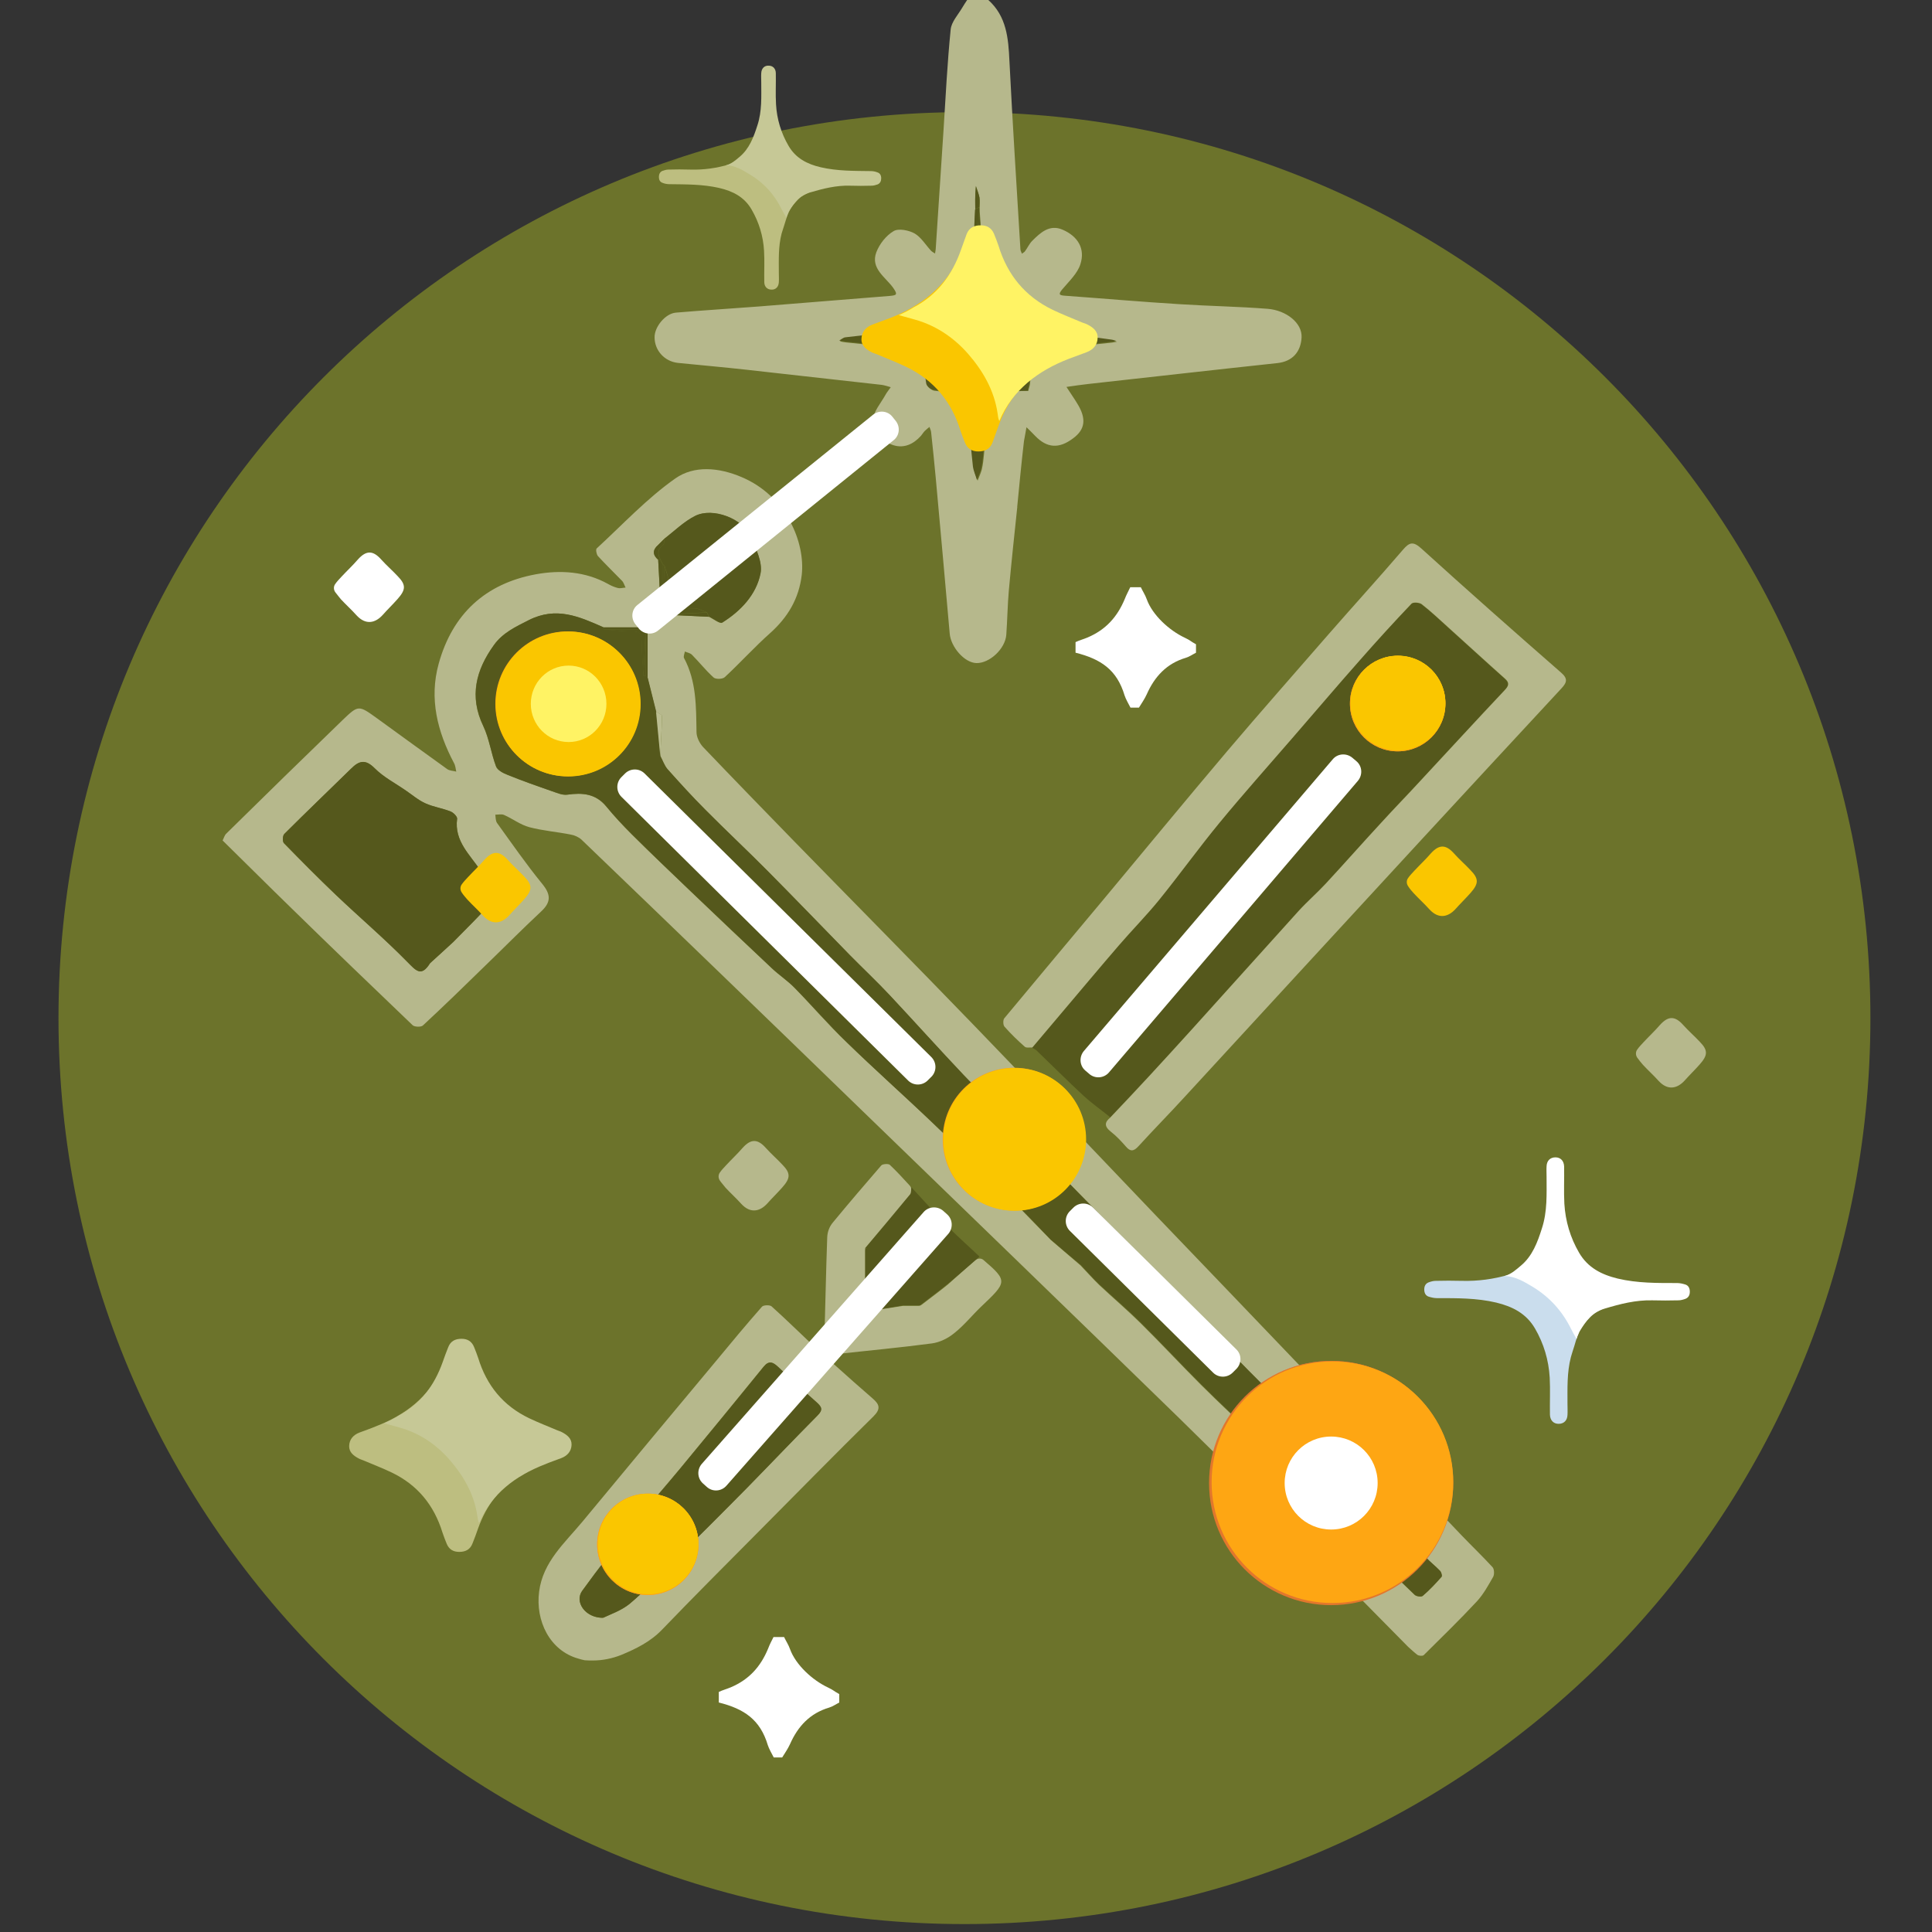 <svg version="1.2" baseProfile="tiny-ps" xmlns="http://www.w3.org/2000/svg" viewBox="0 0 512 512" width="512" height="512">
	<rect x="0" y="0" width="512" height="512" fill="#333333" stroke="none"/>
	<title>10_hyden (2)-svg</title>
	<style>
		tspan { white-space:pre }
		.s0 { fill: #6c732b } 
		.s1 { fill: #b6b88c } 
		.s2 { fill: #55581c } 
		.s3 { fill: #aaaa94 } 
		.s4 { fill: #bbbd91 } 
		.s5 { fill: #b9bb92 } 
		.s6 { fill: #babd91 } 
		.s7 { fill: #abac8f } 
		.s8 { fill: #b3b3a6 } 
		.s9 { fill: #b2b391 } 
		.s10 { fill: #bdbe80 } 
		.s11 { fill: #c6c896 } 
		.s12 { fill: #fac600 } 
		.s13 { fill: #fff364 } 
		.s14 { fill: #ffffff } 
		.s15 { fill: #cadded } 
		.s16 { fill: #fea613 } 
		.s17 { fill: #e2772c } 
	</style>
	<g id="Layer_6_xA0_Изображение_1_">
		<path id="Layer" class="s0" d="m255.59 509.9c-132.77 0-240.09-107.32-240.09-240.09c0-132.77 107.32-240.09 240.09-240.09c132.77 0 240.09 107.32 240.09 240.09c0 132.77-107.32 240.09-240.09 240.09z" />
	</g>
	<g id="Group_2_xA0_Изображение_1_">
		<path id="Layer" fill-rule="evenodd" class="s1" d="m269.59 134.35c-0.78 7.39-1.57 14.78-2.24 22.17c-0.34 3.86-0.39 7.78-0.67 11.7c-0.28 3.75-4.48 7.61-7.95 7.5c-3.19-0.11-6.77-4.31-7.05-7.84c-1.18-13.71-2.46-27.43-3.69-41.14c-0.39-4.09-0.78-8.12-1.23-12.2c-0.06-0.5-0.28-0.95-0.45-1.4c-0.39 0.34-0.84 0.67-1.23 1.06c-0.39 0.39-0.67 0.9-1.01 1.29c-1.96 2.18-4.42 3.36-7.22 2.52c-3.13-0.95-5.54-3.53-5.49-6.61c0-2.24 2.07-4.53 3.3-6.77c0.39-0.73 0.95-1.34 1.4-2.02c-0.78-0.22-1.57-0.5-2.41-0.62c-12.04-1.34-24.07-2.69-36.05-4.03c-5.99-0.67-11.98-1.18-17.97-1.79c-3.53-0.39-6.16-3.3-6.16-6.77c-0.06-2.74 2.85-6.33 5.65-6.55c7.28-0.62 14.55-1.06 21.83-1.62c11.59-0.9 23.17-1.9 34.76-2.8c1.85-0.17 2.3-0.28 1.01-2.13c-2.02-2.85-6.1-5.15-4.48-9.46c0.84-2.18 2.57-4.42 4.59-5.6c1.29-0.78 4.03-0.22 5.54 0.62c1.74 1.01 2.91 3.02 4.37 4.59c0.28 0.28 0.67 0.5 1.06 0.73c0.06-0.39 0.11-0.73 0.17-1.12c0.67-10.52 1.4-20.99 2.07-31.52c0.56-8.9 1.01-17.86 1.9-26.76c0.22-2.02 1.96-3.86 3.08-5.77c0.39-0.67 0.84-1.34 1.29-2.02c1.85 0 3.75 0 5.6 0c4.87 4.37 5.32 10.19 5.6 16.18c0.84 16.63 1.9 33.25 2.91 49.88c0 0.39 0.28 0.78 0.39 1.18c0.28-0.22 0.67-0.39 0.84-0.67c0.67-0.9 1.12-1.96 1.9-2.74c2.18-2.18 4.59-4.42 8-2.97c4.09 1.74 6.1 5.04 4.76 9.18c-0.78 2.46-3.02 4.53-4.81 6.66c-1.06 1.29-0.84 1.57 0.73 1.68c10.13 0.73 20.21 1.62 30.34 2.24c7.78 0.5 15.62 0.62 23.4 1.23c4.81 0.39 9.18 3.69 8.96 7.61c-0.22 3.86-2.46 6.33-6.38 6.77c-16.74 1.79-33.42 3.69-50.16 5.54c-1.96 0.22-3.86 0.5-5.77 0.78c0.95 1.51 2.02 2.97 2.91 4.48c2.41 3.92 2.07 6.77-1.12 9.12c-3.75 2.85-6.94 2.63-10.08-0.62c-0.78-0.78-1.51-1.57-2.3-2.3c-0.22 1.23-0.45 2.46-0.67 3.69c-0.67 5.82-1.23 11.59-1.79 17.41zm-11.81-64.93c-1.12 1.51-2.3 3.02-3.41 4.53c-0.73 0.9-1.4 1.85-2.13 2.74c-4.81 0.06-4.76 0.06-5.09 4.76c-0.06 0.95-0.56 1.9-1.12 2.69c-2.35 3.36-5.65 4.37-9.63 4.42c-4.09 0.06-8.17 0.62-12.2 1.06c-0.56 0.06-1.12 0.56-1.62 0.84c0.5 0.11 1.01 0.22 1.57 0.28c3.81 0.39 7.56 0.78 11.36 1.18c6.61 0.73 9.35 3.47 10.13 9.96c0.06 0.67 1.29 1.62 2.07 1.68c5.21 0.39 8.56 3.3 9.12 8.34c0.45 3.97 0.73 7.95 1.18 11.92c0.17 1.23 0.67 2.35 1.06 3.58c0.39-1.01 0.84-1.96 1.12-2.97c0.28-1.23 0.45-2.52 0.56-3.81c0.67-6.16 0-12.76 6.16-16.91c1.85-0.06 3.75-0.06 5.6-0.11c0.17-0.78 0.5-1.57 0.5-2.35c0.11-4.7 3.02-8.23 7.67-8.84c4.65-0.67 9.4-1.12 14.05-1.62c0.45-0.06 0.84-0.17 1.29-0.22c-0.45-0.11-0.84-0.28-1.29-0.34c-2.46-0.39-4.93-0.73-7.39-1.06c-5.54-0.84-11.76 0.45-15.56-5.37c-0.11-0.17-0.5-0.17-0.78-0.22c-0.06-2.07-0.06-4.09-0.11-6.16c-1.18-0.17-2.3-0.45-3.47-0.5c-2.24-0.11-6.44-3.75-6.66-5.93c-0.39-4.93-0.73-9.91-1.12-14.83c0-0.39 0-0.73 0-1.12c0-0.84 0.11-1.68-0.06-2.52c-0.17-1.01-0.62-2.02-0.95-3.02c-0.06 0.95-0.11 1.85-0.17 2.8c0 1.12 0 2.24 0 3.36c-0.22 4.48-0.45 9.12-0.67 13.77z" />
		<path id="Layer" fill-rule="evenodd" class="s1" d="m258.56 333.91c0.62-0.5 1.51-0.5 2.07 0c6.55 5.6 6.21 5.88-0.62 12.37c-2.41 2.3-4.53 4.98-7.17 7.05c-1.62 1.34-3.81 2.41-5.88 2.69c-8.45 1.12-16.96 1.9-25.47 2.85c-0.56 0.06-1.46 0.73-1.46 0.9c0.17 0.67 0.56 1.34 1.06 1.85c3.36 3.02 6.77 6.05 10.19 9.01c1.74 1.51 2.24 2.69 0.22 4.7c-10.36 10.19-20.54 20.6-30.79 30.9c-8.45 8.51-16.96 17.02-25.25 25.64c-3.13 3.25-6.94 5.09-10.86 6.72c-2.41 0.95-4.93 1.46-7.5 1.46c-0.9 0-1.23 0-2.13-0.06c-0.17 0-1.62-0.39-1.74-0.45c-7.56-2.13-11.36-10.02-10.36-17.74c1.01-7.89 6.77-12.87 11.42-18.47c11.76-14.22 23.57-28.38 35.38-42.54c4.03-4.87 8.06-9.74 12.26-14.5c0.39-0.45 2.02-0.5 2.52-0.11c3.86 3.47 7.56 7.11 11.36 10.69c0.9 0.78 2.3 0.39 2.57-0.78c0-0.11 0.06-0.22 0.06-0.34c0.28-9.29 0.45-18.58 0.78-27.82c0.06-1.46 0.56-2.85 1.51-3.97c4.2-5.09 8.51-10.13 12.82-15.11c0.34-0.39 1.85-0.5 2.24-0.17c1.85 1.74 3.58 3.64 5.32 5.54c0.28 0.34 0.45 0.73 0.45 1.18c0 0.45-0.06 0.95-0.28 1.23c-3.81 4.65-7.72 9.29-11.59 13.88c-0.22 0.28-0.39 0.67-0.39 1.01c0 3.47 0 6.94 0 10.36c0 0.17 0 0.34-0.06 0.5c-1.29 4.03-0.56 5.15 3.02 4.76c2.35-0.28 4.65-0.73 7-1.06c0.11 0 0.17 0 0.28 0h3.81c0.34 0 0.67-0.11 0.95-0.34c2.3-1.79 4.7-3.53 6.94-5.37c2.41-2.18 4.81-4.31 7.28-6.44zm-99.08 94.83c0.28 0 0.5-0.06 0.73-0.17c1.79-0.84 4.48-1.79 6.55-3.47c3.92-3.25 7.39-7 10.97-10.58c6.77-6.72 13.49-13.43 20.21-20.21c6.27-6.33 12.37-12.82 18.64-19.14c1.51-1.51 1.12-2.3-0.22-3.47c-3.53-3.13-6.94-6.33-10.36-9.52c-1.29-1.18-2.3-1.62-3.69 0.06c-7.33 9.01-14.72 18.02-22.11 26.98c-4.09 4.93-8.34 9.68-12.37 14.72c-4.65 5.82-9.24 11.64-13.6 17.69c-1.96 2.8 0.67 6.94 5.26 7.11z" />
		<path id="Layer" fill-rule="evenodd" class="s1" d="m373.2 436.46c-5.37-5.43-10.69-10.86-16.07-16.29c-14.78-14.72-29.5-29.56-44.45-44.17c-28.44-27.71-56.99-55.31-85.53-82.96c-24.29-23.57-48.64-47.08-73.05-70.53c-0.73-0.67-1.85-1.18-2.85-1.34c-3.64-0.73-7.39-1.01-10.97-1.96c-2.35-0.62-4.42-2.24-6.72-3.25c-0.62-0.28-1.51-0.06-2.3-0.06c0.11 0.73 0.06 1.62 0.45 2.18c3.92 5.43 7.72 10.92 11.92 16.07c2.35 2.85 2.52 4.87-0.28 7.45c-5.09 4.76-9.96 9.68-15 14.55c-5.37 5.26-10.75 10.47-16.29 15.62c-0.5 0.45-2.18 0.39-2.69-0.06c-10.86-10.41-21.72-20.82-32.47-31.35c-5.99-5.82-11.92-11.76-17.91-17.63c0.34-0.62 0.5-1.4 1.01-1.85c10.24-10.08 20.49-20.1 30.79-30.06c4.2-4.03 4.25-3.97 9.07-0.5c6.21 4.48 12.37 9.01 18.64 13.49c0.62 0.45 1.57 0.45 2.41 0.67c-0.17-0.78-0.22-1.62-0.62-2.3c-4.37-8.28-6.61-17.02-4.03-26.31c3.64-13.15 12.37-21.22 25.75-23.68c6.49-1.18 13.1-0.78 19.14 2.57c0.78 0.45 1.68 0.84 2.57 1.06c0.62 0.17 1.34-0.06 2.07-0.11c-0.34-0.62-0.5-1.34-0.95-1.79c-2.13-2.18-4.31-4.31-6.38-6.55c-0.39-0.45-0.62-1.74-0.34-2.02c6.89-6.33 13.32-13.27 20.88-18.58c4.98-3.47 11.48-2.91 17.52-0.34c11.98 5.04 16.91 17.47 15.95 25.92c-0.73 6.27-3.69 11.25-8.4 15.45c-4.14 3.69-7.89 7.84-11.98 11.64c-0.56 0.56-2.41 0.62-2.97 0.11c-2.07-1.85-3.81-4.09-5.77-6.05c-0.45-0.45-1.23-0.56-1.85-0.84c-0.11 0.62-0.45 1.34-0.22 1.74c3.3 6.16 3.19 12.87 3.3 19.59c0 1.34 0.78 2.91 1.68 3.92c8.06 8.45 16.18 16.79 24.29 25.13c15.84 16.23 31.8 32.36 47.58 48.7c16.18 16.74 32.19 33.64 48.25 50.44c13.21 13.77 26.42 27.54 39.58 41.31c13.83 14.44 27.6 29 41.42 43.44c2.69 2.8 5.54 5.54 8.17 8.4c0.45 0.5 0.5 1.9 0.17 2.52c-1.29 2.24-2.52 4.53-4.25 6.44c-4.59 4.93-9.35 9.57-14.16 14.33c-0.28 0.28-1.23 0.22-1.68-0.06c-0.84-0.62-1.62-1.4-2.46-2.13zm-198.78-292.04c-1.51 1.29-1.51 2.63 0 3.92c0.17 3.58 0.45 7.22 0.5 10.8c0 1.01-0.73 1.96-1.12 2.97c-0.28 0.73-0.62 1.46-0.9 2.18c0.67-0.45 1.4-0.95 2.07-1.4c0.39 0 0.73 0 1.12 0c3.92 0.17 7.84 0.39 11.76 0.56c1.23 0.56 2.91 1.96 3.53 1.57c4.93-3.08 9.01-7.45 10.13-13.04c0.62-2.97-1.23-6.66-2.63-9.8c-2.07-4.76-10.02-7.78-14.67-5.43c-2.97 1.51-5.49 3.97-8.17 6.05c-0.17 0.17-0.39 0.39-0.56 0.56c-0.11 0.11-0.34 0.34-0.5 0.5c-0.17 0.17-0.39 0.39-0.56 0.56zm-14.55 21.83c-6.33-2.8-12.43-5.6-19.76-1.9c-3.58 1.79-6.94 3.36-9.24 6.61c-4.76 6.61-6.61 13.6-2.8 21.5c1.57 3.3 2.07 7.17 3.36 10.64c0.39 1.01 1.9 1.79 3.02 2.24c3.86 1.57 7.78 2.91 11.7 4.31c1.34 0.45 2.85 1.18 4.2 0.95c3.97-0.56 7.5-0.28 10.3 3.13c2.13 2.57 4.42 5.04 6.77 7.39c5.15 5.09 10.36 10.08 15.56 15.06c7.17 6.83 14.33 13.66 21.55 20.43c1.9 1.79 4.2 3.3 6.05 5.21c4.65 4.76 8.96 9.8 13.77 14.39c7.39 7.17 15.06 13.94 22.45 21.05c7.17 6.83 14.22 13.71 21.22 20.66c3.53 3.47 6.94 7.11 10.47 10.69c2.63 2.24 5.21 4.48 7.84 6.72c1.68 1.74 3.25 3.53 4.98 5.21c3.64 3.41 7.45 6.66 10.97 10.13c5.43 5.37 10.58 10.92 15.95 16.29c4.98 4.98 10.13 9.68 15.11 14.67c5.77 5.77 11.36 11.7 17.13 17.41c8.12 7.95 16.23 15.79 24.41 23.62c0.45 0.45 1.74 0.62 2.13 0.28c1.79-1.57 3.41-3.3 4.98-5.04c0.22-0.22-0.06-1.23-0.39-1.57c-1.18-1.29-2.63-2.35-3.81-3.64c-5.49-5.93-10.92-11.92-16.46-17.8c-3.47-3.64-7.28-6.89-10.69-10.52c-2.57-2.69-4.65-5.77-7.22-8.4c-5.54-5.77-11.25-11.25-16.79-17.02c-4.7-4.87-9.18-9.91-13.83-14.83c-3.92-4.25-7.89-8.45-11.87-12.71c-2.63-2.63-5.21-5.21-7.84-7.84c-4.53-4.65-9.12-9.24-13.6-13.88c-4.42-4.59-8.62-9.4-13.1-13.94c-3.58-3.69-7.5-7.11-11.08-10.86c-6.61-6.94-12.99-14.11-19.54-21.1c-3.41-3.64-7.05-7.05-10.58-10.64c-7.28-7.45-14.5-14.95-21.83-22.34c-5.43-5.49-11.08-10.75-16.51-16.23c-3.47-3.47-6.77-7.11-10.02-10.75c-0.84-0.95-1.29-2.24-1.85-3.41c0.17-3.58 0.39-7.11 0.45-10.69c0-0.34-1.01-0.73-1.57-1.06c-0.73-2.97-1.51-5.99-2.24-8.96c0-4.31 0-8.56 0-12.87c-0.39-0.17-0.73-0.39-1.12-0.56c-3.53 0-7.11 0-10.64 0zm-45.9 89c2.07-1.85 4.09-3.75 6.16-5.6c3.53-3.58 7.11-7.11 10.47-10.86c0.67-0.73 0.95-2.63 0.5-3.47c-0.9-1.68-2.63-2.85-3.69-4.48c-2.74-4.25-7.05-7.89-6.27-13.83c0.06-0.56-1.01-1.68-1.79-1.96c-2.18-0.84-4.53-1.18-6.61-2.13c-1.85-0.84-3.47-2.24-5.21-3.41c-2.8-1.9-5.93-3.53-8.23-5.88c-2.46-2.52-4.14-2.02-6.27 0.11c-5.88 5.77-11.87 11.48-17.69 17.3c-0.45 0.45-0.5 1.96-0.11 2.41c4.53 4.65 9.12 9.29 13.83 13.77c6.21 5.88 12.76 11.48 18.75 17.58c2.35 2.3 3.75 4.31 6.16 0.45z" />
		<path id="Layer" class="s2" d="m294.27 296.12c-2.41-1.96-4.98-3.75-7.28-5.88c-4.2-3.92-8.23-7.95-12.37-11.92c-0.34-0.28-0.73-0.45-1.12-0.67c2.74-3.25 5.49-6.49 8.23-9.74c4.93-5.77 9.8-11.59 14.72-17.35c3.53-4.09 7.39-7.95 10.75-12.15c5.43-6.72 10.47-13.71 15.95-20.38c6.27-7.61 12.82-14.95 19.26-22.39c5.93-6.89 11.87-13.83 17.91-20.66c4.48-5.04 9.01-10.08 13.66-14.95c0.45-0.45 2.13-0.34 2.69 0.11c2.46 1.9 4.76 4.03 7.05 6.16c5.04 4.53 9.96 9.07 15 13.55c1.29 1.18 1.12 1.96-0.06 3.13c-7.5 7.95-14.83 15.95-22.28 23.96c-3.47 3.69-6.94 7.33-10.36 11.08c-4.93 5.37-9.8 10.86-14.78 16.23c-2.3 2.52-4.87 4.76-7.17 7.22c-9.4 10.36-18.75 20.82-28.16 31.24c-3.75 4.14-7.56 8.34-11.36 12.43c-3.36 3.64-6.83 7.28-10.3 10.97z" />
		<path id="Layer" class="s1" d="m294.27 296.12c3.47-3.64 6.94-7.33 10.36-11.03c3.81-4.14 7.61-8.28 11.36-12.43c9.4-10.41 18.75-20.82 28.16-31.24c2.3-2.52 4.87-4.76 7.17-7.22c4.98-5.37 9.8-10.86 14.78-16.23c3.41-3.75 6.94-7.33 10.36-11.08c7.45-8 14.78-16.01 22.28-23.96c1.18-1.23 1.34-2.02 0.06-3.13c-5.04-4.48-10.02-9.07-15-13.55c-2.3-2.07-4.59-4.25-7.05-6.16c-0.62-0.45-2.3-0.56-2.69-0.11c-4.65 4.87-9.18 9.85-13.66 14.95c-6.05 6.83-11.92 13.77-17.91 20.66c-6.44 7.45-12.99 14.78-19.26 22.39c-5.49 6.66-10.52 13.66-15.95 20.38c-3.41 4.2-7.22 8.06-10.75 12.15c-4.98 5.77-9.85 11.59-14.72 17.35c-2.74 3.25-5.49 6.49-8.23 9.74c-0.67-0.06-1.62 0.17-2.02-0.22c-1.9-1.68-3.69-3.41-5.37-5.32c-0.39-0.45-0.39-1.74-0.06-2.18c8.73-10.52 17.52-20.99 26.31-31.52c10.97-13.15 21.83-26.37 32.92-39.46c8.79-10.36 17.8-20.54 26.7-30.79c6.55-7.5 13.27-14.89 19.76-22.45c1.68-1.96 2.69-2.24 4.81-0.34c12.2 11.08 24.57 22 37 32.86c1.9 1.62 1.68 2.63 0.17 4.25c-12.32 13.27-24.57 26.53-36.83 39.8c-20.99 22.73-41.87 45.51-62.86 68.29c-4.09 4.48-8.34 8.79-12.43 13.27c-1.23 1.34-2.13 1.46-3.3 0.06c-1.23-1.4-2.52-2.8-3.97-3.92c-1.85-1.46-1.68-2.57-0.11-3.81z" />
		<path id="Layer" class="s2" d="m259.57 333.01c-2.8 2.41-5.54 4.87-8.4 7.22c-2.41 1.96-4.93 3.81-7.39 5.71c-1.51 0-2.97 0-4.48 0c-2.35 0.39-4.76 0.84-7.11 1.12c-3.64 0.39-4.31-0.78-2.97-5.04c0.17 0 0.39 0 0.56 0c0-3.75 0-7.45 0-11.2c-0.17 0-0.39 0-0.56 0c4.03-4.76 8-9.52 11.98-14.33c0.34-0.45 0.22-1.23 0.34-1.85c3.36 3.64 6.66 7.33 10.08 10.86c2.57 2.57 5.32 4.98 7.95 7.5z" />
		<path id="Layer" class="s2" d="m259.51 55.98c0.34 4.93 0.67 9.91 1.12 14.83c0.17 2.18 4.42 5.77 6.66 5.93c1.18 0.06 2.3 0.34 3.47 0.5c-1.18 0-2.41 0-3.58 0c-0.28 0-0.5 0.11-0.78 0.17c0.28 0.11 0.56 0.39 0.78 0.34c2.85-0.5 3.19 1.12 3.02 3.36c-0.06 0.73 0.39 1.51 0.62 2.24c0.28 0.06 0.67 0.06 0.78 0.22c3.81 5.82 10.08 4.53 15.56 5.37c2.46 0.39 4.93 0.73 7.39 1.06c0.45 0.06 0.84 0.22 1.29 0.34c-0.45 0.06-0.84 0.22-1.29 0.22c-4.7 0.56-9.4 1.01-14.05 1.62c-4.59 0.67-7.5 4.2-7.67 8.84c0 0.78-0.34 1.57-0.5 2.35c0-1.85 0-3.69 0-5.49c0.45 3.97-1.34 5.54-5.21 5.21c-0.11 0-0.28 0.22-0.39 0.39c-6.16 4.14-5.54 10.75-6.16 16.91c-0.11 1.29-0.28 2.57-0.56 3.81c-0.22 1.01-0.73 1.96-1.12 2.97c-0.34-1.18-0.9-2.35-1.06-3.58c-0.45-3.97-0.73-7.95-1.18-11.92c-0.56-4.98-3.86-7.95-9.12-8.34c-0.73-0.06-1.96-1.01-2.07-1.68c-0.78-6.49-3.53-9.24-10.13-9.96c-3.75-0.39-7.56-0.78-11.36-1.18c-0.5-0.06-1.06-0.17-1.57-0.28c0.56-0.28 1.06-0.78 1.62-0.84c4.09-0.45 8.12-1.01 12.2-1.06c3.97-0.06 7.33-1.06 9.63-4.42c0.56-0.78 1.06-1.79 1.12-2.69c0.34-4.7 0.28-4.7 5.09-4.76c1.85-1.68 3.75-3.36 5.6-5.04c0.17-1.18 0.39-2.3 0.5-3.47c0.62-3.81 1.01-7.89 1.34-11.98z" />
		<path id="Layer" class="s2" d="m259.51 55.98c-0.39 4.09-0.73 8.17-1.18 12.26c-0.11 1.18-0.34 2.3-0.5 3.47c0-0.73-0.06-1.51-0.06-2.24c0.22-4.65 0.39-9.29 0.62-13.94c0.34-0.17 0.73-0.39 1.06-0.56c0.06 0.28 0.06 0.62 0.06 1.01z" />
		<path id="Layer" class="s2" d="m257.78 69.41c0 0.73 0.06 1.51 0.06 2.24c-1.85 1.68-3.75 3.36-5.6 5.04c0.73-0.9 1.46-1.85 2.13-2.74c1.18-1.51 2.3-3.02 3.41-4.53z" />
		<path id="Layer" class="s2" d="m259.51 54.86c-0.34 0.17-0.73 0.39-1.06 0.56c0-1.12-0.06-2.24 0-3.36c0-0.95 0.11-1.85 0.17-2.8c0.34 1.01 0.73 2.02 0.95 3.02c0.06 0.9-0.06 1.74-0.06 2.57z" />
		<path id="Layer" class="s2" d="m270.82 83.41c-0.22-0.73-0.67-1.51-0.62-2.24c0.17-2.24-0.17-3.86-3.02-3.36c-0.22 0.06-0.5-0.22-0.78-0.34c0.28-0.06 0.5-0.17 0.78-0.17c1.18 0 2.41 0 3.58 0c0 2.02 0.06 4.03 0.06 6.1z" />
		<path id="Layer" class="s2" d="m266.79 103.62c0.11-0.11 0.28-0.39 0.39-0.39c3.86 0.34 5.65-1.23 5.21-5.21c0 1.85 0 3.69 0 5.49c-1.85 0.06-3.75 0.06-5.6 0.11z" />
		<path id="Layer" class="s2" d="m159.87 428.73c-4.81 0.06-7.67-4.25-5.54-7.17c4.37-6.05 8.96-11.92 13.6-17.69c4.03-4.98 8.28-9.74 12.37-14.72c7.39-8.96 14.78-17.91 22.11-26.98c1.34-1.68 2.41-1.23 3.69-0.06c3.41 3.19 6.83 6.44 10.36 9.52c1.34 1.23 1.74 1.96 0.22 3.47c-6.27 6.33-12.43 12.76-18.64 19.14c-6.66 6.77-13.43 13.49-20.21 20.21c-3.58 3.58-7.11 7.33-10.97 10.58c-2.3 1.85-5.26 2.8-7 3.69z" />
		<path id="Layer" class="s2" d="m229.28 330.83c0.17 0 0.39 0 0.56 0c0 3.75 0 7.45 0 11.2c-0.17 0-0.39 0-0.56 0c0-3.75 0-7.45 0-11.2z" />
		<path id="Layer" class="s3" d="m239.36 345.94c1.51 0 2.97 0 4.48 0c-1.51 0-2.97 0-4.48 0z" />
		<path id="Layer" class="s2" d="m278.54 328.59c-3.47-3.58-6.89-7.22-10.47-10.69c-7.05-6.94-14.05-13.83-21.22-20.66c-7.45-7.05-15.11-13.88-22.45-21.05c-4.76-4.59-9.12-9.68-13.77-14.39c-1.85-1.9-4.09-3.36-6.05-5.21c-7.22-6.77-14.39-13.6-21.55-20.43c-5.21-4.98-10.47-9.96-15.56-15.06c-2.35-2.35-4.7-4.81-6.77-7.39c-2.8-3.41-6.33-3.69-10.3-3.13c-1.34 0.17-2.8-0.5-4.2-0.95c-3.92-1.34-7.84-2.74-11.7-4.31c-1.18-0.45-2.69-1.23-3.02-2.24c-1.34-3.47-1.79-7.33-3.36-10.64c-3.81-7.89-1.96-14.89 2.8-21.5c2.3-3.19 5.71-4.81 9.24-6.61c7.33-3.69 13.38-0.9 19.76 1.9c0 0.17 0 0.39 0 0.56c2.52 0.17 5.04 0.56 7.61 0.5c1.96 0 2.52 0.62 2.52 2.57c0 3.08 0.34 6.16 0.5 9.24c0.17 0 0.39 0 0.56 0c0.17 0.17 0.39 0.39 0.56 0.56c0.73 2.97 1.51 5.99 2.24 8.96c0.39 3.92 0.73 7.84 1.12 11.76c0.62 1.12 1.06 2.46 1.85 3.41c3.25 3.64 6.55 7.28 10.02 10.75c5.43 5.49 11.08 10.75 16.51 16.23c7.33 7.39 14.55 14.89 21.83 22.34c3.53 3.58 7.17 7 10.58 10.64c6.55 7 12.93 14.11 19.54 21.1c3.53 3.75 7.45 7.17 11.08 10.86c4.42 4.59 8.68 9.35 13.1 13.94c4.48 4.7 9.07 9.29 13.6 13.88c2.63 2.63 5.21 5.21 7.84 7.84c3.97 4.25 7.89 8.45 11.87 12.71c4.59 4.93 9.12 9.96 13.83 14.83c5.54 5.71 11.25 11.25 16.79 17.02c2.57 2.63 4.65 5.77 7.22 8.4c3.47 3.58 7.28 6.89 10.69 10.52c5.6 5.88 10.97 11.87 16.46 17.8c1.18 1.29 2.57 2.35 3.81 3.64c0.34 0.34 0.62 1.34 0.39 1.57c-1.57 1.79-3.19 3.53-4.98 5.04c-0.39 0.34-1.68 0.11-2.13-0.28c-8.17-7.84-16.29-15.67-24.29-23.62c-5.77-5.71-11.36-11.64-17.13-17.41c-4.98-4.98-10.13-9.68-15.11-14.67c-5.37-5.37-10.58-10.97-15.95-16.29c-3.53-3.53-7.33-6.72-10.97-10.13c-1.74-1.62-3.36-3.47-4.98-5.21c-2.74-2.24-5.32-4.48-7.95-6.72z" />
		<path id="Layer" class="s2" d="m113.97 255.26c-2.41 3.86-3.81 1.85-6.16-0.5c-5.99-6.1-12.54-11.64-18.75-17.58c-4.7-4.48-9.29-9.12-13.83-13.77c-0.39-0.39-0.34-1.96 0.11-2.41c5.82-5.82 11.81-11.53 17.69-17.3c2.13-2.13 3.81-2.57 6.27-0.11c2.35 2.35 5.49 3.97 8.23 5.88c1.74 1.18 3.3 2.57 5.21 3.41c2.07 0.95 4.48 1.29 6.61 2.13c0.78 0.28 1.9 1.4 1.79 1.96c-0.84 5.99 3.47 9.57 6.27 13.83c1.06 1.62 2.8 2.8 3.69 4.48c0.45 0.84 0.17 2.74-0.5 3.47c-3.36 3.75-6.94 7.28-10.47 10.86c-2.07 1.9-4.09 3.81-6.16 5.65z" />
		<path id="Layer" class="s2" d="m176.1 142.74c2.69-2.07 5.21-4.59 8.17-6.05c4.65-2.3 12.6 0.73 14.67 5.43c1.34 3.13 3.19 6.83 2.63 9.8c-1.12 5.65-5.21 9.96-10.13 13.04c-0.62 0.39-2.35-1.01-3.53-1.57c-0.17-0.39-0.39-0.73-0.56-1.12c-1.06-0.39-2.18-1.06-3.3-1.06c-6.77-0.11-6.72-0.06-6.83-6.83c0-1.46-0.67-2.91-1.06-4.37c-0.17-0.17-0.39-0.39-0.56-0.56c-0.17-0.39-0.39-0.73-0.56-1.12c-0.73-1.46-0.9-2.8 0.73-3.92c0.28-0.22 0.22-1.06 0.34-1.68z" />
		<path id="Layer" class="s2" d="m176.1 150.02c0.39 1.46 1.06 2.91 1.06 4.37c0.11 6.77 0.06 6.77 6.83 6.83c1.12 0 2.18 0.67 3.3 1.06v0c-3.75 0.17-7.45 0.39-11.2 0.56v0c-0.39 0-0.73 0-1.12 0c0.17-0.39 0.39-0.73 0.56-1.12c0.17-3.86 0.39-7.78 0.56-11.7z" />
		<path id="Layer" class="s4" d="m174.98 200.4c-0.39-3.92-0.73-7.84-1.12-11.76c0.56 0.34 1.57 0.73 1.57 1.06c-0.06 3.58-0.28 7.11-0.45 10.69z" />
		<path id="Layer" class="s2" d="m175.54 161.78c-0.17 0.39-0.39 0.73-0.56 1.12c-0.67 0.45-1.4 0.95-2.07 1.4c0.28-0.73 0.62-1.46 0.9-2.18c0.39-1.01 1.12-1.96 1.12-2.97c-0.06-3.58-0.34-7.22-0.5-10.8c0.17 0 0.39 0 0.56 0c0.17 0.39 0.39 0.73 0.56 1.12c0 4.09 0 8.23 0 12.32z" />
		<path id="Layer" class="s5" d="m300.93 331.39c-2.63-2.63-5.21-5.21-7.84-7.84c2.63 2.63 5.21 5.21 7.84 7.84z" />
		<path id="Layer" class="s5" d="m278.54 328.59c2.63 2.24 5.21 4.48 7.84 6.72c-2.63-2.24-5.21-4.48-7.84-6.72z" />
		<path id="Layer" class="s5" d="m113.97 255.26c2.07-1.85 4.09-3.75 6.16-5.6c-2.07 1.85-4.09 3.75-6.16 5.6z" />
		<path id="Layer" class="s2" d="m171.63 179.69c-0.17-0.17-0.39-0.39-0.56-0.56c0-3.92 0-7.84 0-11.76c0-0.17 0-0.39 0-0.56c0.17 0 0.39 0 0.56 0c0 4.31 0 8.56 0 12.87z" />
		<path id="Layer" class="s2" d="m187.3 162.34c0.17 0.39 0.39 0.73 0.56 1.12c-3.92-0.17-7.84-0.39-11.76-0.56v0c3.75-0.17 7.45-0.39 11.2-0.56v0z" />
		<path id="Layer" class="s2" d="m171.63 166.81c-0.17 0-0.39 0-0.56 0c-3.75 0-7.45 0-11.2 0c0-0.17 0-0.39 0-0.56v0c3.53 0 7.11 0 10.64 0c0.39 0.17 0.73 0.39 1.12 0.56z" />
		<path id="Layer" class="s6" d="m170.51 166.25c-3.53 0-7.11 0-10.64 0c3.53 0 7.11 0 10.64 0z" />
		<path id="Layer" class="s2" d="m174.98 148.34c-0.17 0-0.39 0-0.56 0c-1.51-1.29-1.51-2.63 0-3.92c0.17-0.17 0.39-0.39 0.56-0.56v0c0.17-0.17 0.39-0.39 0.56-0.56c0.17-0.17 0.39-0.39 0.56-0.56c-0.11 0.56-0.06 1.46-0.39 1.74c-1.62 1.06-1.46 2.41-0.73 3.86z" />
		<path id="Layer" class="s7" d="m175.54 143.3c-0.17 0.17-0.39 0.39-0.56 0.56c0.17-0.17 0.39-0.39 0.56-0.56z" />
		<path id="Layer" class="s7" d="m174.98 143.86c-0.17 0.17-0.39 0.39-0.56 0.56c0.17-0.17 0.39-0.39 0.56-0.56z" />
		<path id="Layer" class="s8" d="m229.84 342.03c0-3.75 0-7.45 0-11.2c0 3.75 0 7.45 0 11.2z" />
		<path id="Layer" class="s2" d="m159.87 166.81c3.75 0 7.45 0 11.2 0c0 0.17 0 0.39 0 0.56c-0.17 3.92-0.39 7.84-0.56 11.76c-0.17-3.08-0.5-6.16-0.5-9.24c0-1.9-0.62-2.57-2.52-2.57c-2.57 0.06-5.09-0.34-7.61-0.5z" />
		<path id="Layer" class="s2" d="m170.51 179.13c0.17-3.92 0.39-7.84 0.56-11.76c0 3.92 0 7.84 0 11.76c-0.17 0-0.39 0-0.56 0z" />
		<path id="Layer" class="s2" d="m175.54 161.78c0-4.09 0-8.23 0-12.32c0.17 0.17 0.39 0.39 0.56 0.56c-0.17 3.92-0.39 7.84-0.56 11.76z" />
		<path id="Layer" class="s9" d="m187.3 162.34c-3.75 0.17-7.45 0.39-11.2 0.56c3.75-0.17 7.45-0.39 11.2-0.56z" />
	</g>
	<path id="Layer" class="s10" d="m117.05 362.46c0.28 0.62 0.34 1.18 0.45 1.85c0.84 5.82 3.69 10.69 7.45 15c3.53 4.03 7.95 7 13.21 8.45c1.34 0.39 2.69 0.73 4.03 1.12c-1.79 0.78-2.8 1.34-3.64 1.9c-5.99 3.13-9.63 8.06-11.87 14.33c-0.45 1.34-0.95 2.63-1.46 3.92c-0.62 1.62-1.85 2.24-3.53 2.24c-1.57 0-2.69-0.67-3.3-2.13c-0.39-0.95-0.78-1.96-1.12-2.97c-2.24-7.28-6.61-12.65-13.49-15.95c-2.46-1.18-4.98-2.13-7.45-3.19c-0.39-0.17-0.84-0.28-1.23-0.5c-1.4-0.73-2.63-1.68-2.57-3.36c0.06-1.74 1.12-2.91 2.74-3.53c1.46-0.56 2.97-1.06 4.42-1.68c7.67-2.97 14.11-7.78 17.35-15.51z" />
	<path id="Layer" class="s11" d="m126.95 403.6c-0.28-0.62-0.34-1.18-0.45-1.85c-0.84-5.82-3.69-10.69-7.45-15c-3.53-4.03-7.95-7-13.21-8.45c-1.34-0.39-2.69-0.73-4.03-1.12c1.79-0.78 2.8-1.34 3.64-1.9c5.99-3.13 9.63-8.06 11.87-14.33c0.45-1.34 0.95-2.63 1.46-3.92c0.62-1.62 1.85-2.24 3.53-2.24c1.57 0 2.69 0.67 3.3 2.13c0.39 0.95 0.78 1.96 1.12 2.97c2.24 7.28 6.61 12.65 13.49 15.95c2.46 1.18 4.98 2.13 7.45 3.19c0.39 0.17 0.84 0.28 1.23 0.5c1.4 0.73 2.63 1.68 2.57 3.36c-0.06 1.74-1.12 2.91-2.74 3.53c-1.46 0.56-2.97 1.06-4.42 1.68c-7.61 2.97-14.05 7.72-17.35 15.51z" />
	<path id="Layer" class="s12" d="m254.3 67.79c0.34 0.67 0.39 1.29 0.5 1.96c0.9 6.16 3.92 11.36 7.89 15.9c3.75 4.25 8.45 7.45 14.05 9.01c1.4 0.39 2.85 0.78 4.25 1.18c-1.9 0.84-2.97 1.46-3.86 2.02c-6.33 3.3-10.24 8.56-12.6 15.23c-0.5 1.4-1.01 2.8-1.51 4.2c-0.67 1.74-2.02 2.35-3.75 2.35c-1.62 0-2.85-0.67-3.53-2.3c-0.39-1.01-0.84-2.07-1.18-3.13c-2.35-7.72-7.05-13.43-14.33-16.96c-2.57-1.23-5.32-2.3-7.95-3.41c-0.45-0.17-0.9-0.28-1.29-0.5c-1.46-0.73-2.8-1.79-2.69-3.58c0.06-1.85 1.18-3.08 2.91-3.75c1.57-0.62 3.13-1.12 4.7-1.74c8-3.13 14.83-8.23 18.36-16.46z" />
	<path id="Layer" class="s13" d="m264.83 111.56c-0.34-0.67-0.34-1.29-0.45-1.96c-0.9-6.16-3.92-11.36-7.89-15.9c-3.75-4.25-8.45-7.45-14.05-9.01c-1.4-0.39-2.85-0.78-4.25-1.18c1.9-0.84 2.97-1.46 3.86-2.02c6.33-3.3 10.24-8.56 12.6-15.23c0.5-1.4 1.01-2.8 1.51-4.2c0.67-1.74 2.02-2.35 3.75-2.35c1.62 0 2.85 0.67 3.53 2.3c0.39 1.01 0.84 2.07 1.18 3.13c2.35 7.72 7.05 13.43 14.33 16.96c2.57 1.23 5.32 2.3 7.95 3.41c0.45 0.17 0.9 0.28 1.29 0.5c1.46 0.73 2.8 1.79 2.69 3.58c-0.06 1.85-1.18 3.08-2.91 3.75c-1.57 0.62-3.13 1.12-4.7 1.74c-8.12 3.13-14.95 8.23-18.42 16.46z" />
	<path id="Layer" class="s10" d="m215.74 50.32c-1.18 0.73-3.19 1.4-4.14 2.41c-2.18 2.3-2.63 3.19-3.69 6.72c-0.17 0.62-0.62 1.85-0.78 2.46c-0.9 3.47-0.73 7-0.73 10.47c0 0.78 0.06 1.57 0 2.41c-0.06 1.23-0.84 2.02-1.96 1.96c-1.12 0-1.9-0.78-1.9-2.02c-0.06-2.74 0.11-5.54-0.06-8.28c-0.22-3.86-1.34-7.56-3.3-10.92c-1.9-3.3-4.93-4.87-8.56-5.71c-4.37-1.01-8.79-0.95-13.21-1.01c-0.62 0-1.23-0.11-1.79-0.34c-0.73-0.22-1.01-0.84-1.01-1.57c0-0.73 0.28-1.34 0.95-1.62c0.5-0.17 1.06-0.34 1.57-0.34c1.9-0.06 3.86-0.06 5.77 0c3.64 0.11 7.05-0.39 10.47-1.4c3.19-1.62 4.65-3.3 6.1-5.71c0.17-0.34 0.45-0.56 0.67-0.9c0.28 0.5 0.56 1.01 0.78 1.57c1.9 3.92 4.7 7.11 8.51 9.35c1.96 1.18 3.92 2.41 6.33 2.46z" />
	<path id="Layer" class="s11" d="m192.39 43.83c1.51-0.45 2.52-1.34 3.58-2.24c2.63-2.18 3.75-5.26 4.76-8.4c1.23-3.75 1.01-7.61 1.01-11.42c0-0.78-0.06-1.57 0-2.41c0.06-1.23 0.84-2.02 1.96-1.96c1.12 0 1.9 0.78 1.9 2.02c0.06 2.74-0.11 5.54 0.06 8.28c0.22 3.86 1.34 7.56 3.3 10.92c1.9 3.3 4.93 4.87 8.56 5.71c4.37 1.01 8.79 0.95 13.21 1.01c0.62 0 1.23 0.11 1.79 0.34c0.73 0.22 1.01 0.84 1.01 1.57c0 0.73-0.28 1.34-0.95 1.62c-0.5 0.17-1.06 0.34-1.57 0.34c-1.9 0.06-3.86 0.06-5.77 0c-3.64-0.11-7.11 0.78-10.58 1.79c-2.74 0.78-4.2 2.74-5.65 5.09c-0.45 1.01-0.5 1.23-0.62 1.62c-0.28-0.5-0.9-1.62-1.18-2.13c-1.9-3.92-4.7-7.11-8.51-9.35c-1.9-1.18-3.92-2.41-6.33-2.41z" />
	<path id="Layer" class="s14" d="m88.83 156.91c-0.45-0.67-0.45-1.51 0-2.13c0.45-0.67 1.12-1.34 1.68-1.96c1.57-1.68 2.91-2.91 4.37-4.59c2.18-2.41 3.97-2.41 6.16 0.06c1.4 1.57 2.97 2.91 4.37 4.42c2.24 2.3 2.13 3.58-0.06 6.05c-1.29 1.46-2.69 2.8-3.97 4.25c-1.9 2.07-4.42 2.74-6.89 0.06c-1.46-1.62-2.63-2.63-4.14-4.25c-0.34-0.39-1.12-1.4-1.51-1.9z" />
	<path id="Layer" class="s1" d="m433.88 280.28c-0.45-0.67-0.45-1.51 0-2.13c0.45-0.67 1.12-1.34 1.68-1.96c1.57-1.68 2.91-2.91 4.37-4.59c2.18-2.41 3.97-2.41 6.16 0.06c1.4 1.57 2.97 2.91 4.37 4.42c2.24 2.3 2.13 3.58-0.06 6.05c-1.29 1.46-2.69 2.8-3.97 4.25c-1.9 2.07-4.42 2.74-6.89 0.06c-1.46-1.62-2.63-2.63-4.14-4.25c-0.39-0.45-1.18-1.4-1.51-1.9z" />
	<path id="Layer" class="s1" d="m190.77 312.86c-0.45-0.67-0.45-1.51 0-2.13c0.45-0.67 1.12-1.34 1.68-1.96c1.57-1.68 2.91-2.91 4.37-4.59c2.18-2.41 3.97-2.41 6.16 0.06c1.4 1.57 2.97 2.91 4.37 4.42c2.24 2.3 2.13 3.58-0.06 6.05c-1.29 1.46-2.69 2.8-3.97 4.25c-1.9 2.07-4.42 2.74-6.89 0.06c-1.46-1.62-2.63-2.63-4.14-4.25c-0.34-0.45-1.18-1.4-1.51-1.9z" />
	<path id="Layer" class="s14" d="m299.53 155.62c0.95 0 1.85 0 2.8 0c0.5 1.06 1.18 2.07 1.57 3.19c1.51 4.2 5.99 8.28 10.08 10.19c1.62 0.78 1.34 0.84 2.97 1.74c0 0.73 0 1.51 0 2.24c-0.9 0.45-1.74 1.06-2.69 1.34c-5.09 1.51-8.28 4.98-10.36 9.68c-0.56 1.23-1.34 2.35-2.07 3.53c-0.73 0-1.51 0-2.24 0c-0.39-0.73-1.34-2.46-1.57-3.25c-2.02-6.77-6.27-9.63-12.99-11.31c0-0.95 0-1.85 0-2.8c0.9-0.45 2.13-0.78 3.19-1.23c4.87-2.07 7.89-5.49 9.85-10.19c0.5-1.29 0.9-1.9 1.46-3.13z" />
	<path id="Layer" class="s14" d="m204.99 433.83c0.95 0 1.85 0 2.8 0c0.5 1.06 1.18 2.07 1.57 3.19c1.51 4.2 5.99 8.28 10.08 10.19c1.62 0.78 1.34 0.84 2.97 1.74c0 0.73 0 1.51 0 2.24c-0.9 0.45-1.74 1.06-2.69 1.34c-5.09 1.51-8.28 4.98-10.36 9.68c-0.56 1.23-1.34 2.35-2.07 3.53c-0.73 0-1.51 0-2.24 0c-0.39-0.73-1.34-2.46-1.57-3.25c-2.02-6.77-6.27-9.63-12.99-11.31c0-0.95 0-1.85 0-2.8c0.9-0.45 2.13-0.78 3.19-1.23c4.87-2.07 7.89-5.49 9.85-10.19c0.5-1.29 0.84-1.9 1.46-3.13z" />
	<path id="Layer" class="s15" d="m426.55 345.89c-1.4 0.9-3.75 1.68-4.93 2.85c-2.63 2.74-3.19 3.75-4.42 8c-0.22 0.73-0.73 2.24-0.9 2.91c-1.06 4.09-0.9 8.28-0.9 12.48c0 0.95 0.06 1.9 0 2.85c-0.06 1.46-0.95 2.35-2.35 2.35c-1.34 0-2.24-0.9-2.3-2.41c-0.06-3.3 0.11-6.61-0.06-9.85c-0.28-4.65-1.57-9.01-3.92-13.04c-2.3-3.92-5.88-5.77-10.24-6.83c-5.21-1.23-10.47-1.18-15.73-1.18c-0.73 0-1.46-0.17-2.18-0.39c-0.84-0.28-1.18-1.01-1.18-1.9c0-0.9 0.34-1.57 1.18-1.9c0.62-0.22 1.23-0.39 1.85-0.39c2.3-0.06 4.59-0.06 6.89 0c4.37 0.11 8.4-0.45 12.48-1.62c3.81-1.96 5.49-3.97 7.22-6.77c0.22-0.39 0.5-0.67 0.78-1.06c0.34 0.62 0.62 1.23 0.95 1.85c2.3 4.7 5.65 8.45 10.13 11.2c2.41 1.34 4.76 2.8 7.61 2.85z" />
	<path id="Layer" class="s14" d="m398.73 338.16c1.79-0.5 2.97-1.62 4.25-2.69c3.13-2.57 4.48-6.27 5.65-9.96c1.46-4.48 1.23-9.07 1.23-13.6c0-0.95-0.06-1.9 0-2.85c0.06-1.46 0.95-2.35 2.35-2.35c1.34 0 2.24 0.9 2.3 2.41c0.06 3.3-0.11 6.61 0.06 9.85c0.28 4.65 1.57 9.01 3.92 13.04c2.3 3.92 5.88 5.77 10.24 6.83c5.21 1.23 10.47 1.18 15.73 1.18c0.73 0 1.46 0.17 2.18 0.39c0.84 0.28 1.18 1.01 1.18 1.9c0 0.9-0.34 1.57-1.18 1.9c-0.62 0.22-1.23 0.39-1.85 0.39c-2.3 0.06-4.59 0.06-6.89 0c-4.37-0.11-8.51 0.95-12.6 2.18c-3.3 0.95-4.98 3.25-6.72 6.1c-0.56 1.23-0.62 1.46-0.78 1.96c-0.34-0.62-1.12-1.96-1.4-2.57c-2.3-4.7-5.65-8.45-10.13-11.2c-2.35-1.4-4.7-2.85-7.56-2.91z" />
	<path id="Layer" class="s12" d="m373.15 234.83c-0.45-0.67-0.45-1.51 0-2.13c0.45-0.67 1.12-1.34 1.68-1.96c1.57-1.68 2.91-2.91 4.37-4.59c2.18-2.41 3.97-2.41 6.16 0.06c1.4 1.57 2.97 2.91 4.37 4.42c2.24 2.3 2.13 3.58-0.06 6.05c-1.29 1.46-2.69 2.8-3.97 4.25c-1.9 2.07-4.42 2.74-6.89 0.06c-1.46-1.62-2.63-2.63-4.14-4.25c-0.39-0.39-1.18-1.34-1.51-1.9z" />
	<path id="Layer" class="s12" d="m122.36 236.51c-0.45-0.67-0.45-1.51 0-2.13c0.45-0.67 1.12-1.34 1.68-1.96c1.57-1.68 2.91-2.91 4.37-4.59c2.18-2.41 3.97-2.41 6.16 0.06c1.4 1.57 2.97 2.91 4.37 4.42c2.24 2.3 2.13 3.58-0.06 6.05c-1.29 1.46-2.69 2.8-3.97 4.25c-1.9 2.07-4.42 2.74-6.89 0.06c-1.46-1.62-2.63-2.63-4.14-4.25c-0.34-0.39-1.18-1.34-1.51-1.9z" />
	<path id="Layer" class="s16" d="m150.47 205.72c-10.62 0-19.2-8.58-19.2-19.2c0-10.62 8.58-19.2 19.2-19.2c10.62 0 19.2 8.58 19.2 19.2c0 10.62-8.58 19.2-19.2 19.2z" />
	<g id="Layer">
		<g id="Layer">
			<path id="Layer" class="s12" d="m150.58 205.77c-10.62 0-19.2-8.58-19.2-19.2c0-10.62 8.58-19.2 19.2-19.2c10.62 0 19.2 8.58 19.2 19.2c0 10.62-8.58 19.2-19.2 19.2z" />
		</g>
	</g>
	<path id="Layer" class="s13" d="m150.69 196.65c-5.54 0-10.02-4.53-10.02-10.13c0-5.6 4.48-10.13 10.02-10.13c5.54 0 10.02 4.53 10.02 10.13c0 5.6-4.48 10.13-10.02 10.13z" />
	<path id="Layer" class="s17" d="m352.77 425.38c-17.89 0-32.36-14.46-32.36-32.36c0-17.89 14.46-32.36 32.36-32.36c17.89 0 32.36 14.46 32.36 32.36c0 17.89-14.46 32.36-32.36 32.36z" />
	<g id="Layer">
		<g id="Layer">
			<path id="Layer" class="s17" d="m352.88 424.7c-17.71 0-32.02-14.31-32.02-32.02c0-17.71 14.31-32.02 32.02-32.02c17.71 0 32.02 14.31 32.02 32.02c0 17.71-14.31 32.02-32.02 32.02z" />
		</g>
		<g id="Layer">
			<path id="Layer" class="s16" d="m353.11 424.82c-17.71 0-32.02-14.31-32.02-32.02c0-17.71 14.31-32.02 32.02-32.02c17.71 0 32.02 14.31 32.02 32.02c0 17.71-14.31 32.02-32.02 32.02z" />
		</g>
	</g>
	<path id="Layer" class="s14" d="m352.77 405.34c-6.81 0-12.32-5.5-12.32-12.32c0-6.81 5.5-12.32 12.32-12.32c6.81 0 12.32 5.5 12.32 12.32c0 6.81-5.5 12.32-12.32 12.32z" />
	<path id="Layer" class="s16" d="m171.68 422.69c-7.43 0-13.43-6.01-13.43-13.43c0-7.43 6.01-13.43 13.43-13.43c7.43 0 13.43 6.01 13.43 13.43c0 7.43-6.01 13.43-13.43 13.43z" />
	<g id="Layer">
		<g id="Layer">
			<path id="Layer" class="s16" d="m171.68 422.69c-7.43 0-13.43-6.01-13.43-13.43c0-7.43 6.01-13.43 13.43-13.43c7.43 0 13.43 6.01 13.43 13.43c0 7.43-6.01 13.43-13.43 13.43z" />
		</g>
		<g id="Layer">
			<path id="Layer" class="s12" d="m171.74 422.41c-7.34 0-13.27-5.93-13.27-13.27c0-7.34 5.93-13.27 13.27-13.27c7.34 0 13.27 5.93 13.27 13.27c0 7.34-5.93 13.27-13.27 13.27z" />
		</g>
		<g id="Layer">
			<path id="Layer" class="s12" d="m171.79 422.47c-7.34 0-13.27-5.93-13.27-13.27c0-7.34 5.93-13.27 13.27-13.27c7.34 0 13.27 5.93 13.27 13.27c0 7.34-5.93 13.27-13.27 13.27z" />
		</g>
	</g>
	<path id="Layer" class="s16" d="m370.4 199.11c-7 0-12.65-5.66-12.65-12.65c0-7 5.66-12.65 12.65-12.65c7 0 12.65 5.66 12.65 12.65c0 7-5.66 12.65-12.65 12.65z" />
	<g id="Layer">
		<g id="Layer">
			<path id="Layer" class="s16" d="m370.4 199.11c-7 0-12.65-5.66-12.65-12.65c0-7 5.66-12.65 12.65-12.65c7 0 12.65 5.66 12.65 12.65c0 7-5.66 12.65-12.65 12.65z" />
		</g>
		<g id="Layer">
			<path id="Layer" class="s12" d="m370.46 198.83c-6.93 0-12.54-5.6-12.54-12.54c0-6.93 5.6-12.54 12.54-12.54c6.93 0 12.54 5.6 12.54 12.54c0 6.93-5.6 12.54-12.54 12.54z" />
		</g>
		<g id="Layer">
			<path id="Layer" class="s12" d="m370.51 198.89c-6.93 0-12.54-5.6-12.54-12.54c0-6.93 5.6-12.54 12.54-12.54c6.93 0 12.54 5.6 12.54 12.54c0 6.93-5.6 12.54-12.54 12.54z" />
		</g>
	</g>
	<path id="Layer" class="s16" d="m268.75 320.81c-10.46 0-18.92-8.46-18.92-18.92c0-10.46 8.46-18.92 18.92-18.92c10.46 0 18.92 8.46 18.92 18.92c0 10.46-8.46 18.92-18.92 18.92z" />
	<g id="Layer">
		<g id="Layer">
			<path id="Layer" class="s12" d="m268.91 320.87c-10.46 0-18.92-8.46-18.92-18.92c0-10.46 8.46-18.92 18.92-18.92c10.46 0 18.92 8.46 18.92 18.92c0 10.46-8.46 18.92-18.92 18.92z" />
		</g>
	</g>
	<path id="Layer" class="s14" d="m246.86 285.32l-1.01 1.01c-1.4 1.4-3.69 1.46-5.15 0.06l-76.02-75.23c-1.4-1.4-1.46-3.69-0.06-5.15l1.01-1.01c1.4-1.4 3.69-1.46 5.15-0.06l76.02 75.18c1.46 1.46 1.46 3.75 0.06 5.21z" />
	<path id="Layer" class="s14" d="m288.73 284.65l-1.12-0.95c-1.51-1.29-1.68-3.58-0.39-5.15l66-77.36c1.29-1.51 3.58-1.68 5.15-0.39l1.12 0.95c1.51 1.29 1.68 3.58 0.39 5.15l-66 77.31c-1.29 1.51-3.58 1.74-5.15 0.45z" />
	<path id="Layer" class="s14" d="m187.35 394.08l-1.06-0.95c-1.51-1.34-1.62-3.64-0.34-5.15l58.83-66.78c1.34-1.51 3.64-1.62 5.15-0.34l1.06 0.95c1.51 1.34 1.62 3.64 0.34 5.15l-58.83 66.78c-1.34 1.51-3.64 1.68-5.15 0.34z" />
	<path id="Layer" class="s14" d="m327.69 362.74l-1.01 1.01c-1.4 1.4-3.69 1.46-5.15 0.06l-38.01-37.62c-1.4-1.4-1.46-3.69-0.06-5.15l1.01-1.01c1.4-1.4 3.69-1.46 5.15-0.06l38.01 37.62c1.46 1.4 1.46 3.69 0.06 5.15z" />
	<path id="Layer" class="s14" d="m169.27 166.53l-0.9-1.12c-1.23-1.57-1.01-3.86 0.56-5.09l62.47-50.44c1.57-1.23 3.86-1.01 5.09 0.56l0.9 1.12c1.23 1.57 1.01 3.86-0.56 5.09l-62.42 50.44c-1.57 1.29-3.86 1.01-5.15-0.56z" />
</svg>